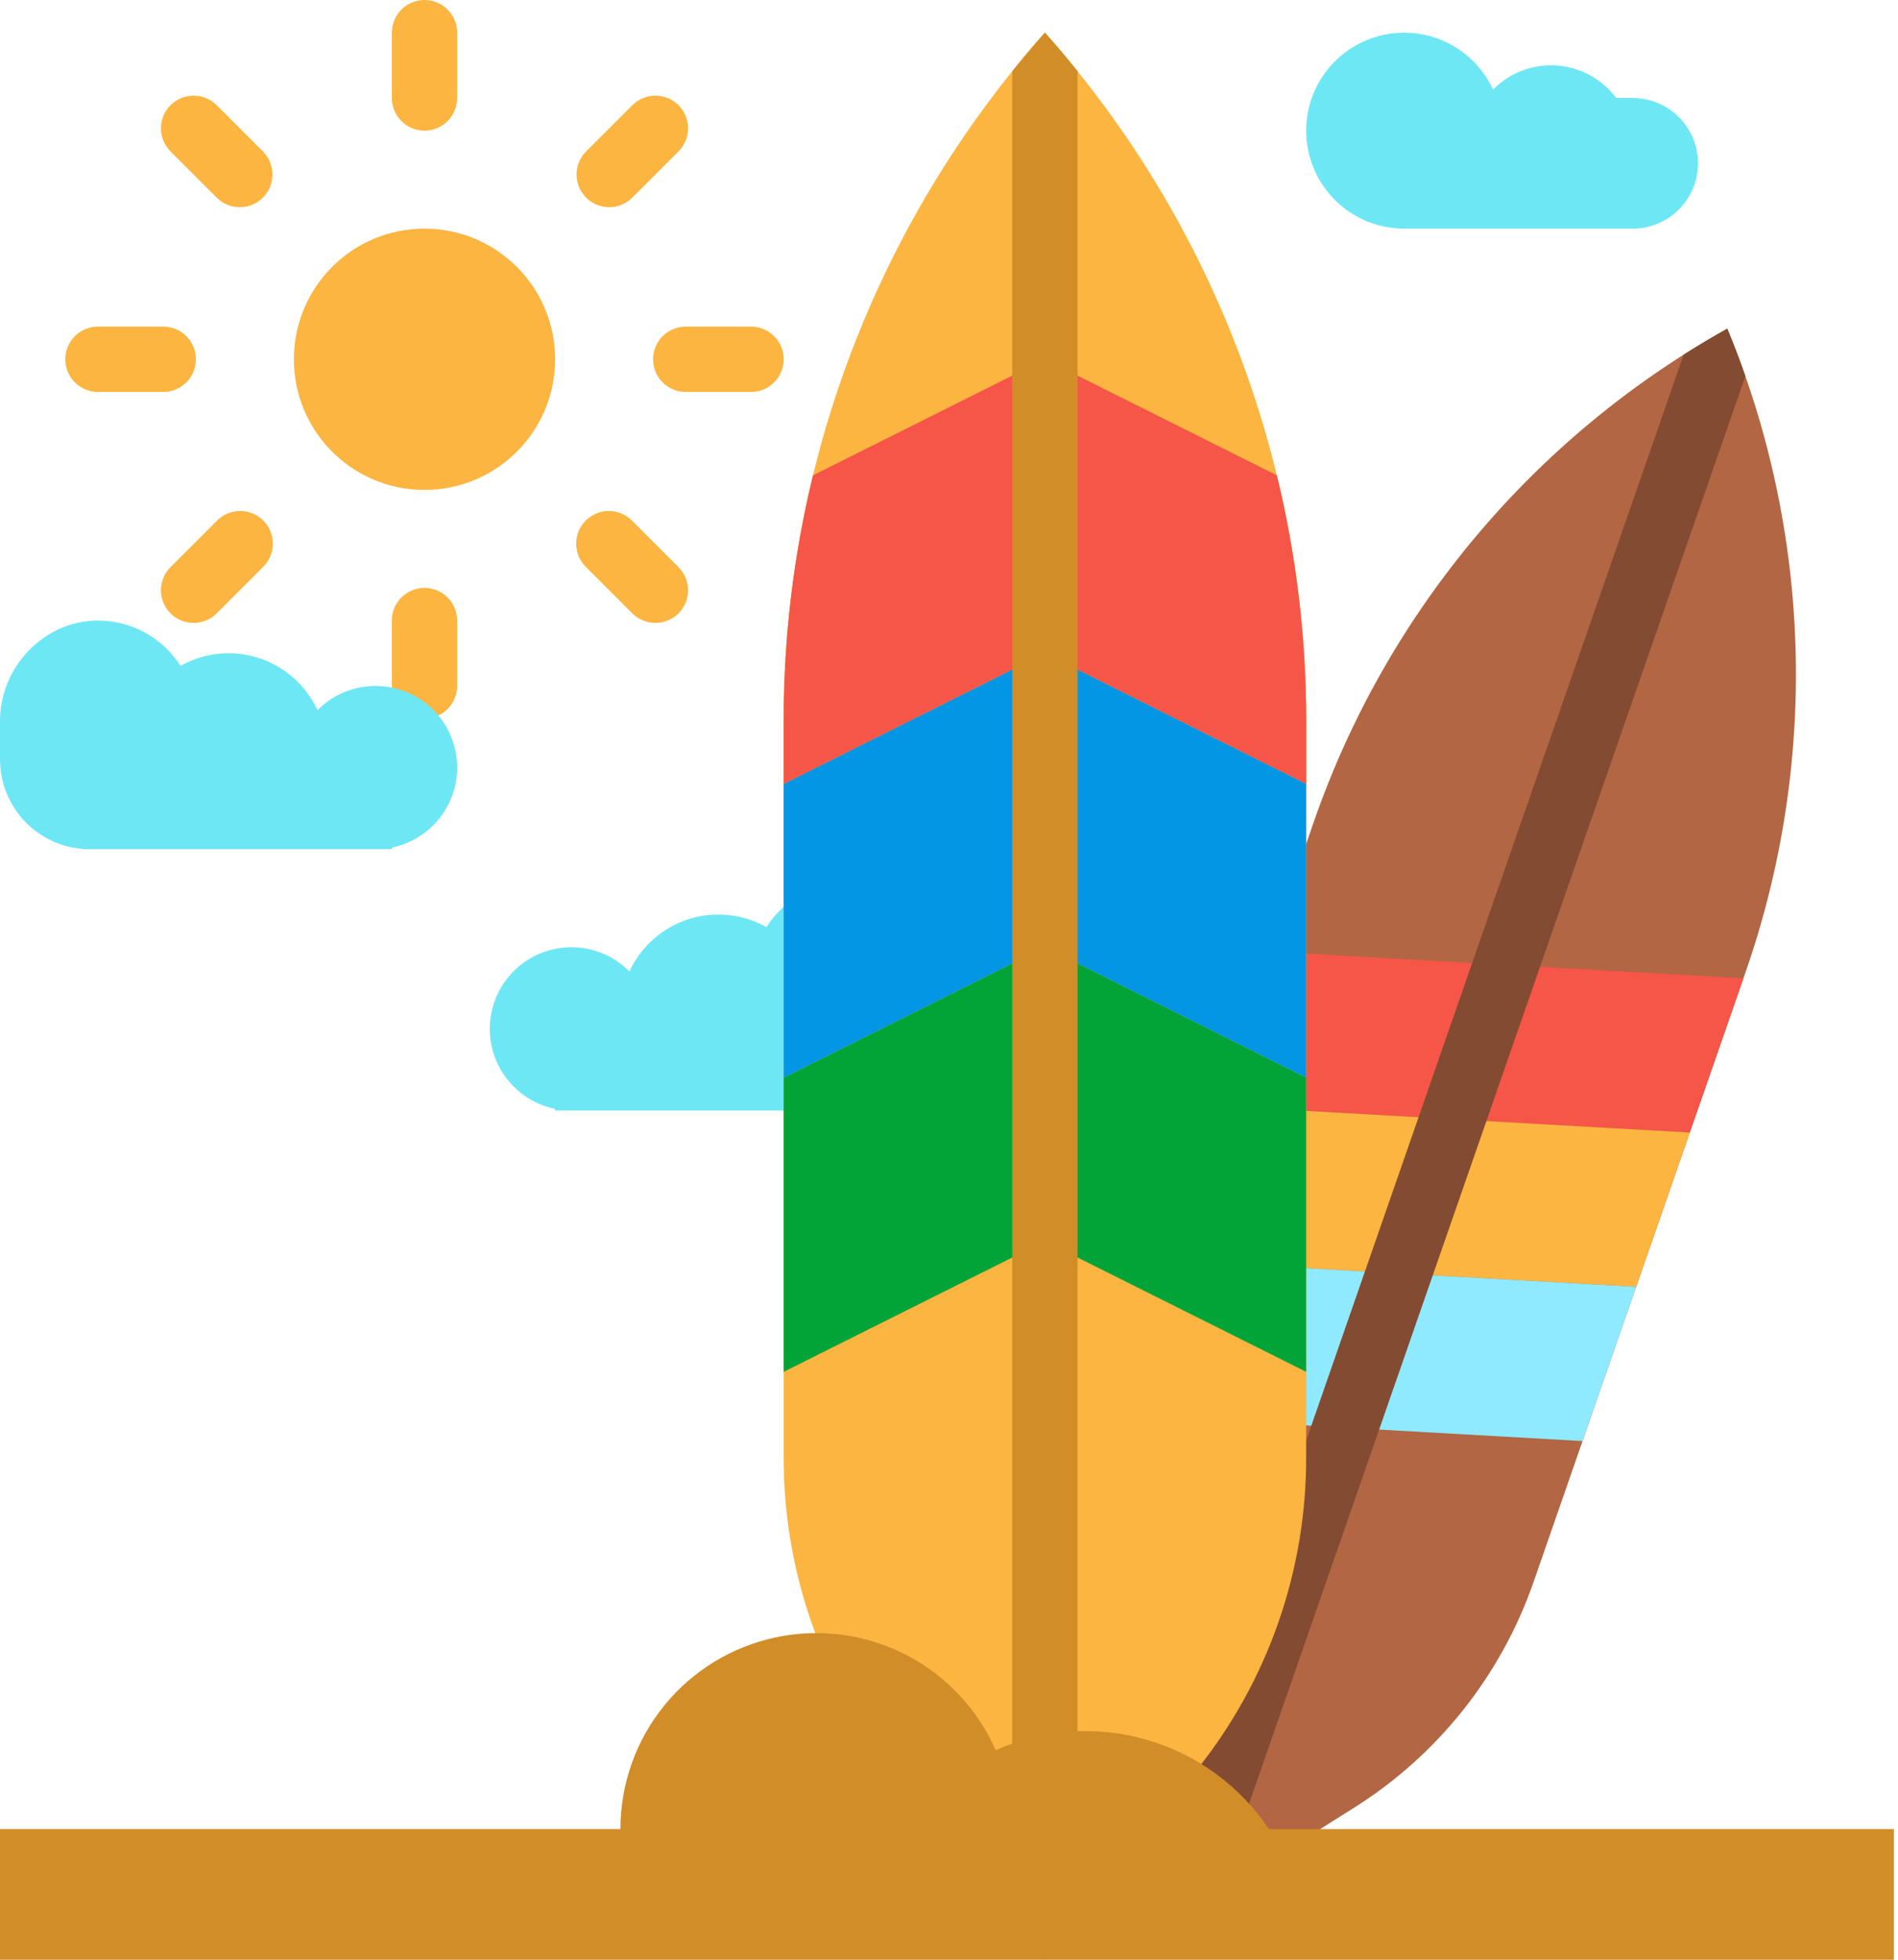 <svg width="155" height="160" viewBox="0 0 155 160" fill="none" xmlns="http://www.w3.org/2000/svg">
<path d="M110.574 147.594L95.841 156.859L90.036 140.452C87.342 132.838 87.32 124.532 89.973 116.903L107.301 67.072C113.246 49.977 125.259 35.657 141.06 26.83C147.974 43.556 148.509 62.238 142.564 79.333L125.236 129.166C122.583 136.795 117.412 143.294 110.574 147.594Z" fill="#B26643"/>
<path d="M137.998 92.466L99.232 90.279L103.612 77.685L142.377 79.873L137.998 92.466Z" fill="#F55648"/>
<path d="M133.618 105.059L94.853 102.872L99.232 90.278L137.998 92.466L133.618 105.059Z" fill="#FBB540"/>
<path d="M129.239 117.653L90.473 115.466L94.853 102.872L133.618 105.059L129.239 117.653Z" fill="#8FEAFF"/>
<path d="M142.537 30.707L99.457 154.587L95.843 156.86L94.42 152.833L137.497 28.953C138.663 28.213 139.851 27.506 141.06 26.83C141.59 28.11 142.082 29.402 142.537 30.707Z" fill="#834B31"/>
<path d="M34.666 10.667C33.959 10.667 33.281 10.386 32.781 9.886C32.281 9.386 32 8.707 32 8V2.667C32 1.959 32.281 1.281 32.781 0.781C33.281 0.281 33.959 0 34.666 0C35.374 0 36.052 0.281 36.552 0.781C37.052 1.281 37.333 1.959 37.333 2.667V8C37.333 8.707 37.052 9.386 36.552 9.886C36.052 10.386 35.374 10.667 34.666 10.667Z" fill="#FBB540"/>
<path d="M19.582 16.915C19.231 16.916 18.884 16.847 18.561 16.712C18.237 16.578 17.943 16.382 17.696 16.133L13.925 12.363C13.677 12.115 13.481 11.821 13.347 11.498C13.213 11.174 13.144 10.827 13.144 10.477C13.144 9.77 13.425 9.092 13.925 8.591C14.425 8.091 15.103 7.81 15.811 7.811C16.518 7.811 17.196 8.092 17.696 8.592L21.467 12.363C21.84 12.736 22.093 13.211 22.196 13.728C22.299 14.245 22.247 14.782 22.045 15.269C21.843 15.756 21.501 16.173 21.062 16.466C20.624 16.759 20.108 16.915 19.581 16.915H19.582Z" fill="#FBB540"/>
<path d="M13.333 32H8C7.293 32 6.614 31.719 6.114 31.219C5.614 30.719 5.333 30.041 5.333 29.334C5.333 28.626 5.614 27.948 6.114 27.448C6.614 26.948 7.293 26.667 8 26.667H13.333C14.04 26.667 14.719 26.948 15.219 27.448C15.719 27.948 16 28.626 16 29.334C16 30.041 15.719 30.719 15.219 31.219C14.719 31.719 14.04 32 13.333 32Z" fill="#FBB540"/>
<path d="M15.811 50.856C15.283 50.856 14.768 50.7 14.329 50.407C13.891 50.114 13.549 49.697 13.347 49.21C13.145 48.723 13.092 48.187 13.195 47.669C13.298 47.152 13.552 46.677 13.925 46.304L17.696 42.533C17.942 42.279 18.236 42.075 18.561 41.936C18.887 41.796 19.237 41.722 19.591 41.719C19.945 41.716 20.296 41.784 20.624 41.918C20.951 42.052 21.249 42.25 21.5 42.5C21.75 42.751 21.948 43.048 22.082 43.376C22.216 43.704 22.284 44.055 22.281 44.409C22.277 44.763 22.204 45.113 22.064 45.438C21.924 45.764 21.721 46.058 21.467 46.304L17.696 50.075C17.449 50.323 17.155 50.52 16.831 50.654C16.508 50.788 16.161 50.856 15.811 50.856Z" fill="#FBB540"/>
<path d="M34.666 58.667C33.959 58.667 33.281 58.386 32.781 57.886C32.281 57.386 32 56.707 32 56V50.667C32 49.959 32.281 49.281 32.781 48.781C33.281 48.281 33.959 48 34.666 48C35.374 48 36.052 48.281 36.552 48.781C37.052 49.281 37.333 49.959 37.333 50.667V56C37.333 56.707 37.052 57.386 36.552 57.886C36.052 58.386 35.374 58.667 34.666 58.667Z" fill="#FBB540"/>
<path d="M53.523 50.856C53.172 50.856 52.825 50.788 52.502 50.654C52.178 50.52 51.884 50.323 51.637 50.075L47.867 46.304C47.612 46.058 47.409 45.764 47.269 45.438C47.129 45.113 47.056 44.763 47.053 44.409C47.05 44.055 47.117 43.704 47.251 43.376C47.385 43.048 47.583 42.751 47.834 42.5C48.084 42.25 48.382 42.052 48.709 41.918C49.037 41.784 49.388 41.716 49.742 41.719C50.096 41.722 50.446 41.796 50.772 41.936C51.097 42.075 51.391 42.279 51.637 42.533L55.409 46.305C55.782 46.678 56.035 47.153 56.138 47.67C56.241 48.187 56.188 48.724 55.986 49.211C55.784 49.698 55.443 50.114 55.004 50.407C54.566 50.7 54.05 50.857 53.523 50.857V50.856Z" fill="#FBB540"/>
<path d="M61.333 32H56C55.293 32 54.614 31.719 54.114 31.219C53.614 30.719 53.333 30.041 53.333 29.334C53.333 28.626 53.614 27.948 54.114 27.448C54.614 26.948 55.293 26.667 56 26.667H61.333C62.041 26.667 62.719 26.948 63.219 27.448C63.719 27.948 64 28.626 64 29.334C64 30.041 63.719 30.719 63.219 31.219C62.719 31.719 62.041 32 61.333 32Z" fill="#FBB540"/>
<path d="M49.752 16.915C49.224 16.915 48.709 16.759 48.27 16.465C47.832 16.172 47.49 15.756 47.288 15.269C47.087 14.781 47.034 14.245 47.137 13.728C47.24 13.211 47.494 12.736 47.867 12.363L51.638 8.592C52.138 8.092 52.816 7.811 53.523 7.811C54.23 7.81 54.909 8.091 55.409 8.591C55.909 9.092 56.19 9.77 56.19 10.477C56.19 11.184 55.909 11.863 55.409 12.363L51.637 16.133C51.39 16.382 51.096 16.578 50.772 16.712C50.449 16.847 50.102 16.916 49.752 16.915Z" fill="#FBB540"/>
<path d="M37.292 61.916C37.151 60.667 36.658 59.483 35.872 58.501C35.087 57.52 34.039 56.78 32.851 56.369C31.663 55.957 30.382 55.89 29.157 56.175C27.933 56.459 26.813 57.085 25.929 57.979C25.466 56.976 24.8 56.08 23.974 55.347C23.148 54.615 22.178 54.061 21.127 53.721C20.076 53.382 18.966 53.263 17.867 53.374C16.768 53.484 15.704 53.821 14.742 54.363C14.019 53.229 13.021 52.295 11.841 51.649C10.661 51.003 9.337 50.665 7.992 50.667C3.595 50.671 0 54.46 0 58.857V62C0 63.945 0.773 65.811 2.148 67.186C3.523 68.561 5.388 69.334 7.333 69.334H32L32.035 69.192C33.66 68.851 35.099 67.916 36.071 66.571C37.043 65.225 37.478 63.566 37.292 61.916Z" fill="#6EE7F5"/>
<path d="M40.041 83.249C40.183 82 40.675 80.816 41.461 79.834C42.247 78.853 43.294 78.113 44.483 77.702C45.671 77.29 46.951 77.223 48.176 77.508C49.401 77.793 50.52 78.418 51.404 79.312C51.867 78.309 52.533 77.413 53.359 76.68C54.186 75.948 55.155 75.394 56.206 75.054C57.257 74.715 58.367 74.596 59.466 74.707C60.565 74.817 61.629 75.154 62.591 75.696C63.314 74.562 64.312 73.628 65.492 72.982C66.672 72.336 67.996 71.998 69.341 72C73.738 72.004 77.333 75.793 77.333 80.19V83.333C77.333 85.278 76.561 87.144 75.185 88.519C73.81 89.894 71.945 90.667 70 90.667H45.333L45.298 90.525C43.674 90.184 42.235 89.249 41.263 87.904C40.29 86.558 39.855 84.899 40.041 83.249Z" fill="#6EE7F5"/>
<path d="M131.991 8C131.417 7.234 130.685 6.6 129.844 6.143C129.003 5.685 128.073 5.414 127.118 5.349C126.162 5.284 125.204 5.425 124.309 5.764C123.413 6.103 122.602 6.631 121.929 7.312C121.327 6.009 120.386 4.892 119.204 4.078C118.022 3.264 116.643 2.783 115.211 2.686C113.779 2.588 112.348 2.877 111.066 3.523C109.784 4.169 108.7 5.148 107.927 6.357C107.154 7.566 106.72 8.96 106.671 10.395C106.622 11.829 106.96 13.25 107.649 14.509C108.338 15.768 109.353 16.818 110.588 17.549C111.823 18.281 113.231 18.667 114.667 18.667H133.333C134.748 18.667 136.104 18.105 137.104 17.105C138.105 16.105 138.667 14.748 138.667 13.334C138.667 11.919 138.105 10.563 137.104 9.562C136.104 8.562 134.748 8 133.333 8H131.991Z" fill="#6EE7F5"/>
<path d="M97.758 144.469L85.333 160L72.909 144.469C67.142 137.261 64 128.304 64 119.073V58.778C64 38.093 71.591 18.127 85.333 2.667C99.076 18.127 106.667 38.093 106.667 58.778V119.073C106.667 128.304 103.525 137.261 97.758 144.469Z" fill="#FBB540"/>
<path d="M88 5.82V156.667H82.667V5.82C83.527 4.75 84.416 3.699 85.333 2.667C86.25 3.697 87.139 4.748 88 5.82Z" fill="#FBB540"/>
<path d="M106.667 58.776V64L85.333 53.333L64 64V58.776C64 52.047 64.805 45.342 66.397 38.803L85.333 29.333L104.27 38.803C105.862 45.342 106.667 52.047 106.667 58.776Z" fill="#FBB540"/>
<path d="M106.667 88L85.333 77.333L64 88V64L85.333 53.333L106.667 64V88Z" fill="#0296E5"/>
<path d="M106.667 112L85.333 101.333L64 112V88L85.333 77.333L106.667 88V112Z" fill="#02A437"/>
<path d="M106.667 58.776V64L85.333 53.333L64 64V58.776C64 52.047 64.805 45.342 66.397 38.803L85.333 29.333L104.27 38.803C105.862 45.342 106.667 52.047 106.667 58.776Z" fill="#F55648"/>
<path d="M88 5.82V156.667H82.667V5.82C83.527 4.75 84.416 3.699 85.333 2.667C86.25 3.697 87.139 4.748 88 5.82Z" fill="#D18D28"/>
<path d="M34.667 40C40.558 40 45.333 35.225 45.333 29.334C45.333 23.443 40.558 18.667 34.667 18.667C28.776 18.667 24 23.443 24 29.334C24 35.225 28.776 40 34.667 40Z" fill="#FBB540"/>
<path d="M0 149.333H50.667C50.667 145.661 51.93 142.101 54.244 139.25C56.558 136.399 59.782 134.431 63.376 133.676C66.969 132.92 70.713 133.424 73.979 135.102C77.245 136.78 79.834 139.531 81.313 142.892C85.194 141.163 89.561 140.862 93.644 142.04C97.726 143.219 101.26 145.802 103.623 149.333H154.667V160H0V149.333Z" fill="#D18D28"/>
</svg>
